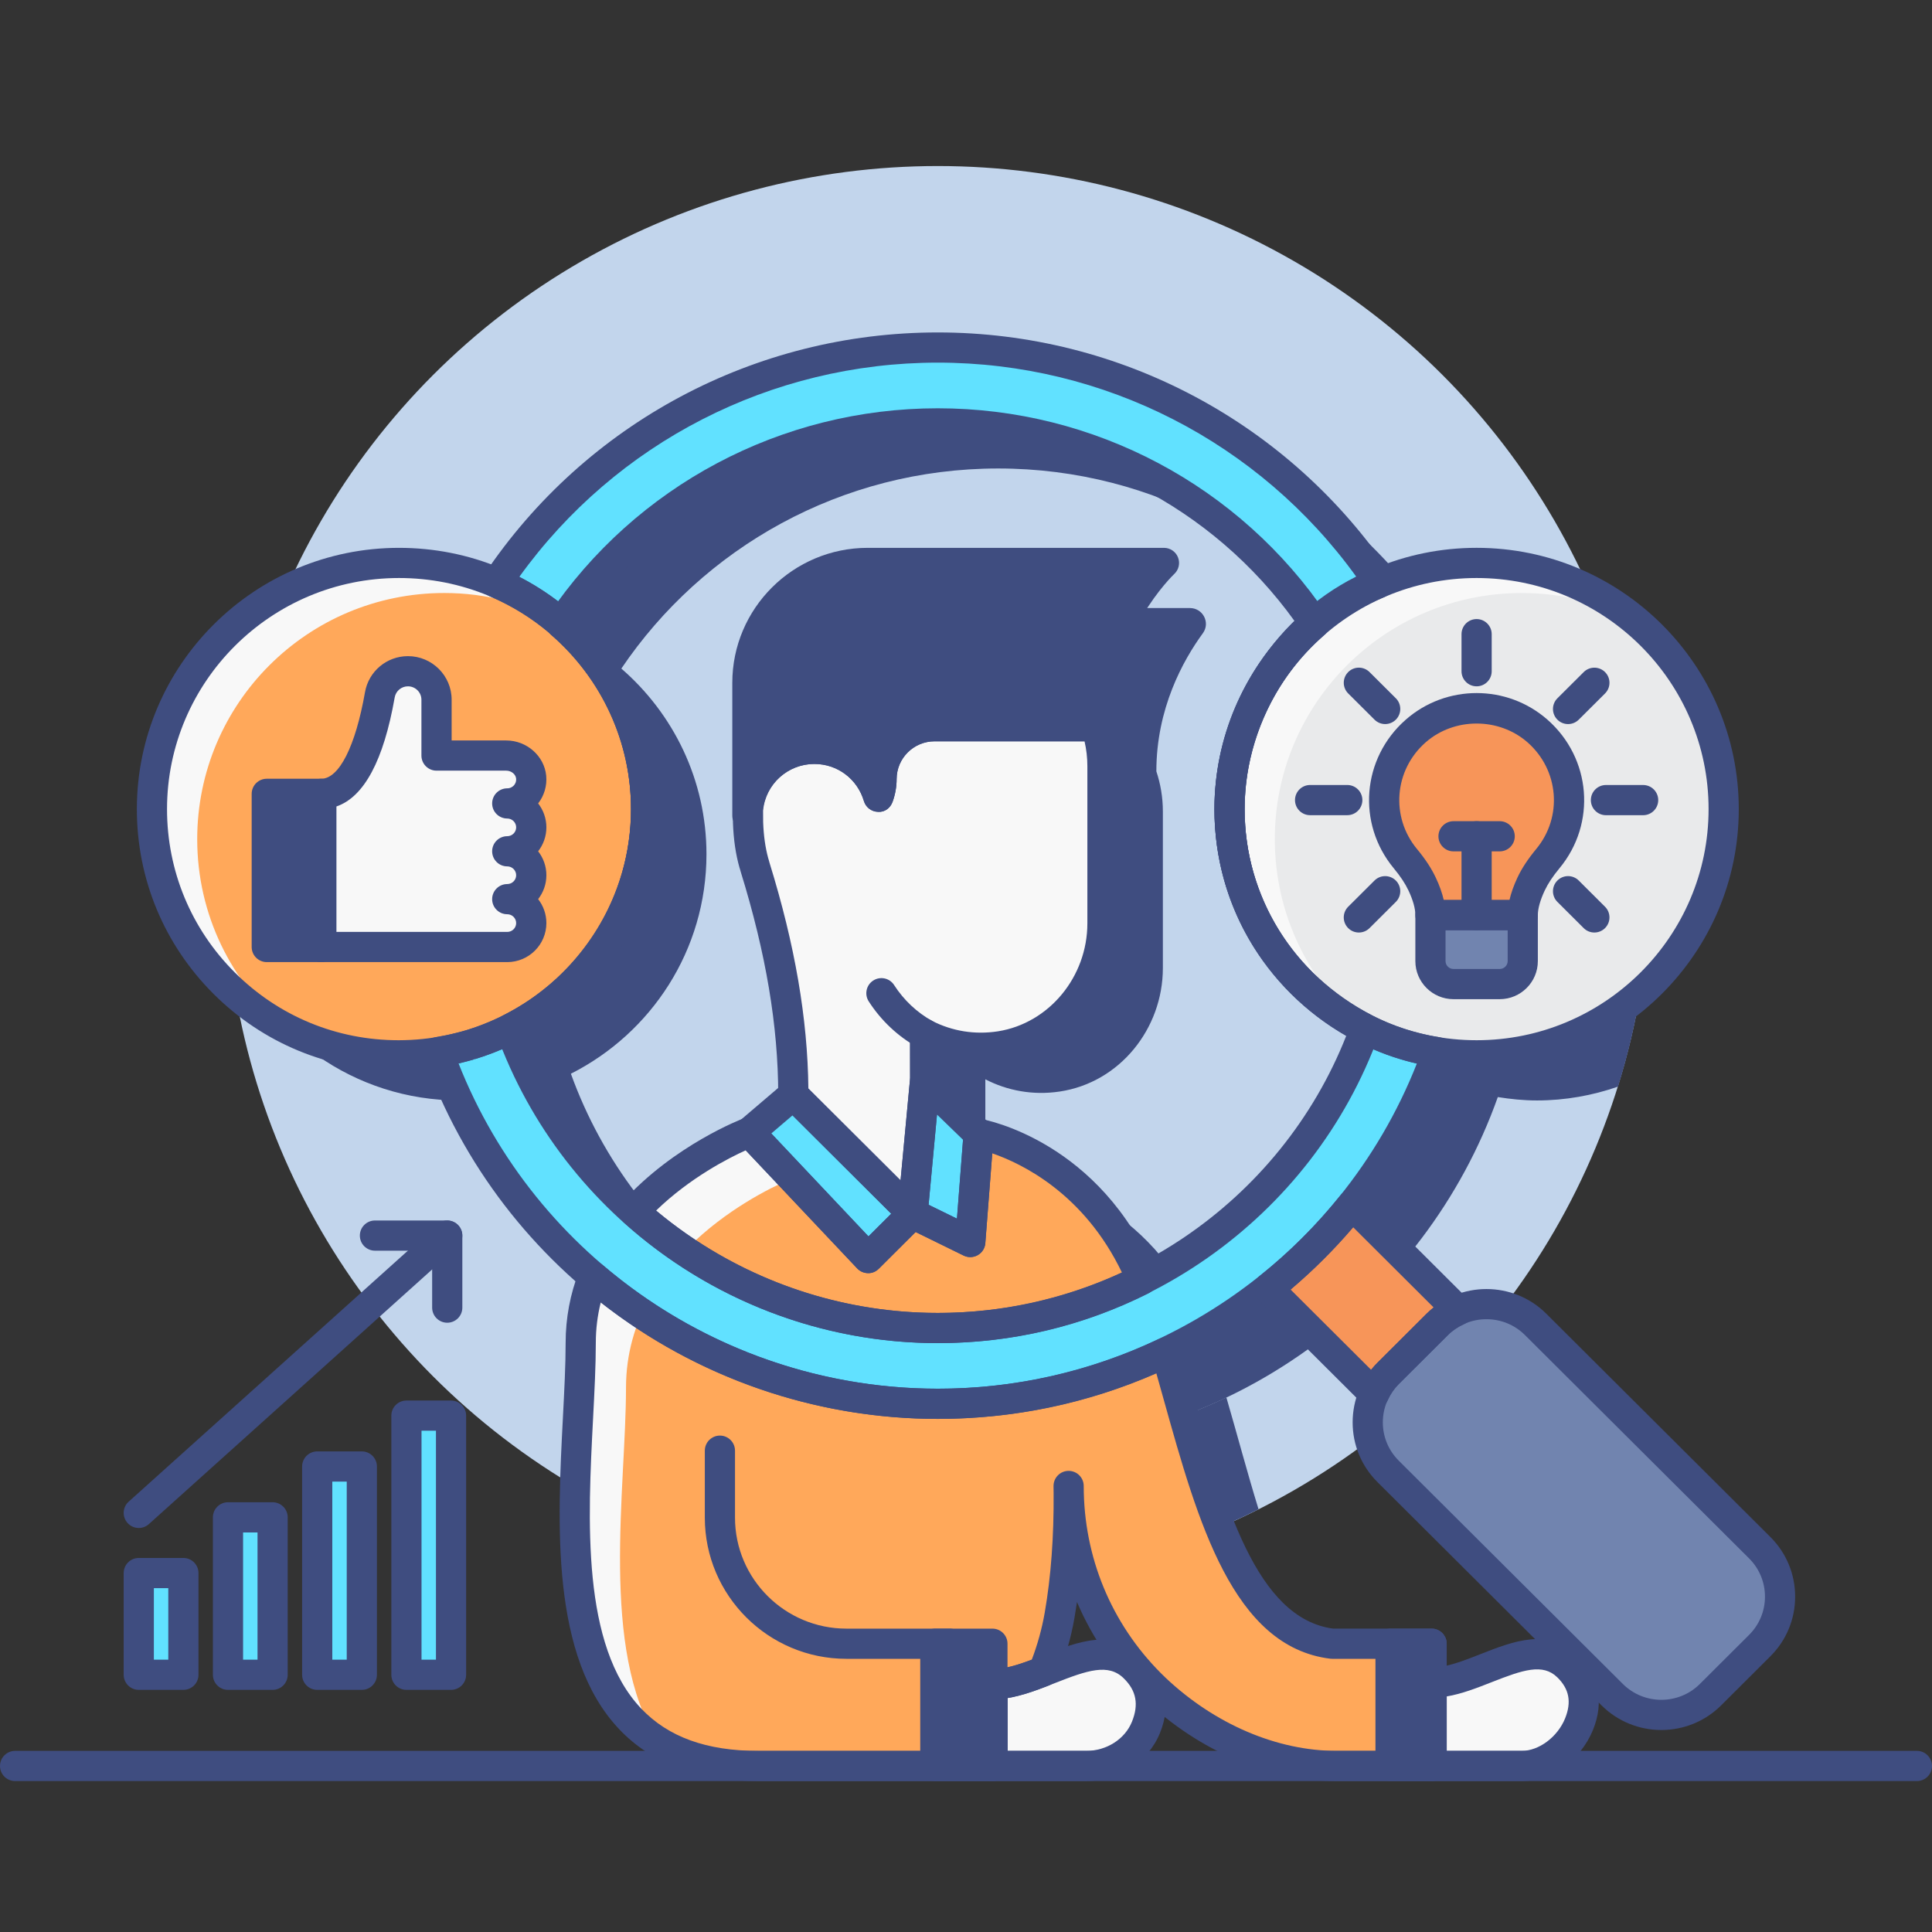<?xml version="1.0" encoding="utf-8"?>
<!-- Generator: Adobe Illustrator 22.0.0, SVG Export Plug-In . SVG Version: 6.00 Build 0)  -->
<svg version="1.1" id="MARKET_RESEARCH_ICON_SET" xmlns="http://www.w3.org/2000/svg" xmlns:xlink="http://www.w3.org/1999/xlink"
	 x="0px" y="0px" viewBox="0 0 128 128" style="enable-background:new 0 0 128 128;" xml:space="preserve">
<rect x="0" y="0" width="128" height="128" fill="#333333" stroke="none"/>
<style type="text/css">
	.st0{fill:#C2D5EC;}
	.st1{fill:#61E1FF;}
	.st2{fill:#7184AF;}
	.st3{fill:#F8F8F8;}
	.st4{fill:#3F4D81;}
	.st5{fill:#3F4D80;}
	.st6{fill:#E9EAEB;}
	.st7{fill:#F79559;}
	.st8{fill:#FFA85A;}
</style>
<g>
	<g>
		<g>
			<ellipse class="st0" cx="62.132" cy="58.017" rx="47.184" ry="47.017"/>
		</g>
		<g>
			<g>
				<path class="st5" d="M81.251,92.585c-4.579,2.182-9.704,3.409-15.119,3.409c-8.723,0-16.698-3.174-22.837-8.422
					c-0.511,1.314-0.821,2.771-0.821,4.381c0,2.475-0.242,5.505-0.348,8.647c6.075,2.839,12.852,4.433,20.006,4.433
					c4.388,0,8.632-0.61,12.663-1.727c0.099-0.028,0.04-0.634,0.099-0.028c2.958-0.826,5.796-1.931,8.488-3.287
					C82.635,97.569,81.962,95.021,81.251,92.585z"/>
			</g>
			<g>
				<path class="st5" d="M79.692,41.954c0.509-0.697,0.007-1.669-0.859-1.669H61.49c-4.403,0-7.973,3.557-7.973,7.945
					c0,0,0.099,7.807,0.044,8.365c0,0,0.149,2.736,0.397,3.61l0.004,0c0.024,0.085,0.046,0.172,0.072,0.256
					c1.516,4.899,2.526,9.94,2.526,15.067l0,0h0l-2.907,2.479l0,0c0,0-4.359,1.643-7.633,5.249c5.329,4.789,12.372,7.72,20.114,7.72
					c4.86,0,9.448-1.152,13.511-3.191c-3.489-8.376-10.806-9.671-10.806-9.671h0l-3.558-3.447l0,0v0v-3.16
					c1.441,0.744,3.132,1.077,4.921,0.811c3.985-0.592,6.841-4.169,6.841-8.183v-7.104v-3.28c0-0.925-0.155-1.813-0.431-2.646
					C76.61,46.95,78.372,43.761,79.692,41.954z"/>
			</g>
		</g>
		<g>
			<path class="st5" d="M95.207,41.686c0.051-0.023,0.099-0.05,0.15-0.072c-6.295-9.401-17.033-15.596-29.225-15.596
				c-12.193,0-22.93,6.195-29.225,15.596c0.051,0.022,0.099,0.05,0.15,0.072c-2.025-0.896-4.263-1.402-6.622-1.402
				c-6.457,0-12.025,3.735-14.689,9.147c-0.516,2.785-0.799,5.652-0.799,8.586c0,1.486,0.078,2.954,0.213,4.406
				c2.356,6.127,8.298,10.485,15.275,10.485c0.885,0,1.748-0.09,2.595-0.224c4.825,13.58,17.82,23.311,33.102,23.311
				c15.282,0,28.277-9.731,33.102-23.311c0.847,0.135,1.709,0.224,2.595,0.224c1.883,0,3.685-0.333,5.369-0.916
				c1.377-4.415,2.119-9.108,2.119-13.974c0-6.059-1.163-11.844-3.257-17.162c-1.352-0.36-2.765-0.57-4.231-0.57
				C99.47,40.284,97.232,40.79,95.207,41.686z M66.132,90.974c-13.041,0-24.139-8.272-28.309-19.837
				c5.325-2.692,8.982-8.185,8.982-14.542c0-4.927-2.202-9.333-5.667-12.324c0.009,0.008,0.019,0.015,0.028,0.023
				c5.401-7.995,14.567-13.256,24.966-13.256c10.4,0,19.565,5.26,24.966,13.256c0.009-0.008,0.019-0.015,0.028-0.023
				c-3.466,2.991-5.667,7.397-5.667,12.324c0,6.357,3.657,11.85,8.982,14.542C90.272,82.702,79.173,90.974,66.132,90.974z"/>
		</g>
		<g>
			<g>
				<g>
					<path class="st8" d="M62.132,87.985c4.86,0,9.448-1.152,13.511-3.191c-3.489-8.376-10.806-9.671-10.806-9.671l-0.553,7.164
						l-3.822-1.873l-2.946,2.935l-7.864-8.331c0,0-4.359,1.643-7.633,5.249C47.348,85.054,54.391,87.985,62.132,87.985z"/>
				</g>
				<g>
					<path class="st8" d="M77.251,89.596c-4.579,2.182-9.704,3.409-15.119,3.409c-8.723,0-16.698-3.174-22.837-8.422
						c-0.511,1.314-0.821,2.771-0.821,4.381c0,9.735-3.749,28.036,11.764,28.036c15.512,0,15.512,0,15.512,0v-5.413
						c1.089,0,2.237-0.407,3.375-0.851l0,0c0.492-1.199,0.855-2.449,1.077-3.729c0.518-2.979,0.636-6.015,0.596-8.557h0.001
						c0,5.29,2.201,10.052,5.734,13.431c3.142,2.968,7.419,5.119,12.025,5.119h6.29v-8.099h-6.592
						C81.723,108.098,79.732,98.099,77.251,89.596z"/>
				</g>
			</g>
			<g>
				<path class="st3" d="M41.474,91.954c0-9.118,9.805-13.391,11.047-13.896l-2.87-3.041c0,0-11.177,4.213-11.177,13.948
					c0,7.974-2.508,21.689,5.108,26.392C39.723,109.28,41.474,98.613,41.474,91.954z"/>
			</g>
			<g>
				<path class="st3" d="M61.92,48.113c-1.942,0-3.516,1.568-3.516,3.503c0,0.408-0.077,0.801-0.209,1.171
					c-0.545-1.829-2.225-3.172-4.238-3.172c-2.303,0-4.174,1.754-4.396,3.991v0.867c0.032,0.945,0.149,1.869,0.397,2.743l0.004,0
					c0.024,0.085,0.046,0.172,0.072,0.256c1.516,4.899,2.526,9.94,2.526,15.067l7.903,7.875l0.817-8.737v-3.16
					c1.46,0.754,3.176,1.085,4.991,0.8c3.947-0.62,6.772-4.158,6.772-8.14v-7.137v-3.28c0-0.925-0.155-1.813-0.431-2.646H61.92z"/>
			</g>
			<g>
				<polygon class="st1" points="57.516,83.348 49.652,75.017 52.559,72.538 60.462,80.412 				"/>
			</g>
			<g>
				<polygon class="st1" points="64.284,82.286 64.837,75.122 61.279,71.676 60.462,80.412 				"/>
			</g>
			<g>
				<rect x="61.968" y="108.901" class="st5" width="3.782" height="8.099"/>
			</g>
			<g>
				<path class="st3" d="M65.751,111.588c3.207,0,6.923-3.534,9.4-1.111c1.336,1.307,1.26,2.762,0.773,3.966
					c-0.639,1.58-2.246,2.557-3.956,2.557h-6.217L65.751,111.588z"/>
			</g>
			<g>
				<path class="st3" d="M94.848,111.481c3.08,0,6.649-3.394,9.028-1.067c1.283,1.255,1.21,2.653,0.742,3.809
					c-0.614,1.517-2.157,2.777-3.799,2.777h-5.971V111.481z"/>
			</g>
			<g>
				<rect x="92.127" y="108.901" class="st5" width="2.721" height="8.099"/>
			</g>
			<g>
				<path class="st5" d="M77.116,37.295H57.49c-4.403,0-7.973,3.557-7.973,7.945v8.799c0-2.444,1.988-4.424,4.44-4.424
					c2.013,0,3.693,1.343,4.238,3.172c0.132-0.37,0.209-0.763,0.209-1.171c0-1.935,1.574-3.503,3.516-3.503H72.61
					C72.61,41.472,77.116,37.295,77.116,37.295z"/>
			</g>
		</g>
		<g>
			<g>
				<g>
					<path class="st1" d="M62.132,28.049c10.4,0,19.565,5.26,24.966,13.256c1.266-1.097,2.697-2.009,4.259-2.68
						c-6.295-9.401-17.033-15.596-29.225-15.596c-12.193,0-22.93,6.195-29.225,15.596c1.562,0.671,2.993,1.583,4.259,2.68
						C42.567,33.309,51.733,28.049,62.132,28.049z"/>
				</g>
				<g>
					<path class="st1" d="M95.22,69.71C90.4,83.281,77.4,93.007,62.13,93.007c-15.28,0-28.27-9.725-33.1-23.307
						c0.49-0.08,0.97-0.179,1.44-0.299c0.21-0.05,0.42-0.1,0.61-0.159c0.03-0.01,0.06-0.02,0.1-0.03
						c1.13-0.329,1.92-0.688,2.32-0.897c0.08-0.04,0.16-0.08,0.24-0.12c0.05-0.03,0.08-0.05,0.08-0.05v0.01
						C38,79.714,49.09,87.984,62.13,87.984s24.13-8.271,28.31-19.829C91.92,68.912,93.52,69.441,95.22,69.71z"/>
				</g>
			</g>
			<g>
				<path class="st7" d="M95.224,87.744c0.407-0.405,0.876-0.706,1.371-0.928l-7.015-6.99c-1.64,2.047-3.505,3.906-5.56,5.54
					l7.015,6.99c0.223-0.493,0.525-0.961,0.931-1.366L95.224,87.744z"/>
			</g>
			<g>
				<path class="st2" d="M91.966,97.483l14.845,14.792c1.799,1.793,4.716,1.793,6.516,0l3.258-3.246c1.799-1.793,1.799-4.7,0-6.492
					l-14.845-14.792c-1.799-1.793-4.716-1.793-6.516,0l-3.258,3.246C90.167,92.783,90.167,95.69,91.966,97.483z"/>
			</g>
		</g>
		<g>
			<ellipse class="st6" cx="97.829" cy="53.607" rx="16.369" ry="16.311"/>
		</g>
		<g>
			<path class="st6" d="M86.39,65.256c0.275,0.27,0.562,0.527,0.855,0.777C86.951,65.784,86.666,65.525,86.39,65.256z"/>
		</g>
		<g>
			<path class="st3" d="M84.459,55.599c0-9.008,7.329-16.311,16.37-16.311c2.717,0,5.274,0.67,7.529,1.837
				c-2.847-2.387-6.517-3.83-10.529-3.83c-9.041,0-16.37,7.303-16.37,16.311c0,6.301,3.592,11.757,8.84,14.474
				C86.731,65.088,84.459,60.61,84.459,55.599z"/>
		</g>
		<g>
			<g>
				<path class="st2" d="M94.772,60.628v3.047c0,0.841,0.684,1.523,1.529,1.523h3.058c0.844,0,1.529-0.682,1.529-1.523v-3.047
					H94.772z"/>
			</g>
			<g>
				<path class="st7" d="M101.869,48.436c-2.287-2.013-5.792-2.013-8.079,0c-2.517,2.215-2.745,5.954-0.684,8.445
					c0.435,0.526,0.83,1.084,1.12,1.7c0.285,0.608,0.547,1.354,0.547,2.046h3.058h3.058c0-0.692,0.261-1.438,0.547-2.046
					c0.289-0.617,0.685-1.175,1.12-1.7C104.614,54.39,104.385,50.65,101.869,48.436z"/>
			</g>
		</g>
		<g>
			<ellipse class="st8" cx="26.385" cy="53.607" rx="16.369" ry="16.311"/>
		</g>
		<g>
			<path class="st3" d="M13.066,55.599c0-9.008,7.329-16.311,16.37-16.311c2.717,0,5.274,0.67,7.529,1.837
				c-2.847-2.387-6.517-3.83-10.529-3.83c-9.041,0-16.37,7.303-16.37,16.311c0,6.301,3.592,11.757,8.84,14.474
				C15.338,65.088,13.066,60.61,13.066,55.599z"/>
		</g>
		<g>
			<g>
				<rect x="17.674" y="52.594" class="st5" width="3.609" height="10.148"/>
			</g>
			<g>
				<path class="st3" d="M35.198,54.814c0-0.876-0.712-1.586-1.591-1.586c0.93,0,1.674-0.796,1.584-1.741
					c-0.079-0.824-0.821-1.43-1.652-1.43h-4.617v-3.702c0-1.041-0.847-1.885-1.891-1.885c-0.92,0-1.704,0.659-1.863,1.562
					c-0.37,2.107-1.364,6.561-3.884,6.561v10.148h12.323c0.879,0,1.591-0.71,1.591-1.586c0-0.876-0.712-1.586-1.591-1.586
					c0.879,0,1.591-0.71,1.591-1.586c0-0.876-0.712-1.586-1.591-1.586C34.485,56.4,35.198,55.69,35.198,54.814z"/>
			</g>
		</g>
		<g>
			<g>
				<g>
					<rect x="9.194" y="104.219" class="st1" width="2.956" height="6.739"/>
				</g>
				<g>
					<rect x="15.105" y="100.528" class="st1" width="2.956" height="10.429"/>
				</g>
				<g>
					<rect x="21.016" y="97.159" class="st1" width="2.956" height="13.799"/>
				</g>
				<g>
					<rect x="26.927" y="93.789" class="st1" width="2.956" height="17.168"/>
				</g>
			</g>
		</g>
	</g>
	<g>
		<g>
			<g>
				<path class="st5" d="M127,118H1c-0.552,0-1-0.448-1-1s0.448-1,1-1h126c0.552,0,1,0.448,1,1S127.552,118,127,118z"/>
			</g>
		</g>
		<g>
			<g>
				<g>
					<path class="st5" d="M60.462,81.413c-0.26,0-0.515-0.102-0.706-0.292l-7.903-7.875c-0.188-0.188-0.294-0.443-0.294-0.708
						c0-4.544-0.812-9.376-2.481-14.771l-0.053-0.185l0.001,0c-0.012-0.03-0.022-0.061-0.031-0.093
						c-0.254-0.894-0.396-1.87-0.435-2.982l0-0.901c0.281-2.888,2.599-4.991,5.396-4.991c1.426,0,2.739,0.544,3.717,1.469
						c0.63-1.73,2.296-2.97,4.247-2.97h10.69c0.431,0,0.813,0.276,0.949,0.686c0.319,0.964,0.481,1.96,0.481,2.96v10.416
						c0,4.521-3.274,8.446-7.616,9.128c-1.407,0.221-2.816,0.118-4.146-0.299v1.671l-0.821,8.83
						c-0.036,0.385-0.292,0.715-0.656,0.847C60.691,81.393,60.576,81.413,60.462,81.413z M53.557,72.12l6.107,6.085l0.619-6.623
						l-0.004-3.067c0-0.349,0.182-0.673,0.48-0.854c0.297-0.182,0.669-0.195,0.979-0.034c1.348,0.696,2.86,0.936,4.376,0.701
						c3.379-0.531,5.927-3.605,5.927-7.152V50.759c0-0.552-0.063-1.104-0.188-1.646H61.92c-1.387,0-2.516,1.123-2.516,2.503
						c0,0.503-0.09,1.011-0.268,1.507c-0.146,0.407-0.519,0.7-0.969,0.663c-0.432-0.012-0.808-0.3-0.931-0.714
						c-0.438-1.47-1.755-2.458-3.279-2.458c-1.764,0-3.227,1.328-3.401,3.089l0.005,0.769c0.031,0.882,0.141,1.675,0.337,2.392
						c0.009,0.024,0.017,0.049,0.024,0.075l0.067,0.241C52.667,62.602,53.509,67.495,53.557,72.12z"/>
				</g>
			</g>
			<g>
				<g>
					<path class="st5" d="M61.278,69.515c-0.164,0-0.33-0.04-0.483-0.125c-1.3-0.719-2.42-1.772-3.24-3.046
						c-0.299-0.464-0.165-1.083,0.3-1.382c0.465-0.299,1.084-0.165,1.382,0.3c0.642,0.997,1.515,1.819,2.526,2.378
						c0.483,0.267,0.659,0.875,0.391,1.359C61.972,69.329,61.63,69.515,61.278,69.515z"/>
				</g>
			</g>
			<g>
				<g>
					<path class="st5" d="M57.516,84.348c-0.005,0-0.01,0-0.015,0c-0.27-0.004-0.527-0.117-0.712-0.313l-7.864-8.332
						c-0.188-0.199-0.286-0.467-0.271-0.741c0.015-0.273,0.141-0.529,0.35-0.707l2.907-2.479c0.396-0.337,0.986-0.315,1.355,0.052
						l7.903,7.875c0.188,0.188,0.294,0.443,0.294,0.708s-0.106,0.521-0.294,0.708l-2.946,2.936
						C58.034,84.243,57.78,84.348,57.516,84.348z M51.101,75.095l6.437,6.819l1.507-1.502l-6.539-6.516L51.101,75.095z"/>
				</g>
			</g>
			<g>
				<g>
					<path class="st5" d="M64.284,83.286c-0.15,0-0.301-0.034-0.44-0.102l-3.822-1.873c-0.373-0.183-0.594-0.577-0.556-0.991
						l0.817-8.737c0.036-0.383,0.288-0.711,0.649-0.845c0.36-0.132,0.766-0.049,1.042,0.22l3.558,3.446
						c0.214,0.207,0.324,0.499,0.301,0.795l-0.553,7.164c-0.025,0.331-0.213,0.627-0.501,0.791
						C64.626,83.242,64.455,83.286,64.284,83.286z M61.522,79.818l1.878,0.92l0.403-5.225l-1.723-1.669L61.522,79.818z"/>
				</g>
			</g>
			<g>
				<g>
					<path class="st5" d="M62.917,109.901h-6.839c-5.173,0-9.382-4.195-9.382-9.352v-4.438c0-0.552,0.448-1,1-1s1,0.448,1,1v4.438
						c0,4.054,3.312,7.352,7.382,7.352h6.839c0.552,0,1,0.448,1,1S63.47,109.901,62.917,109.901z"/>
				</g>
			</g>
			<g>
				<g>
					<path class="st5" d="M65.75,118h-3.782c-0.552,0-1-0.448-1-1v-8.099c0-0.552,0.448-1,1-1h3.782c0.552,0,1,0.448,1,1V117
						C66.75,117.552,66.303,118,65.75,118z M62.968,116h1.782v-6.099h-1.782V116z"/>
				</g>
			</g>
			<g>
				<g>
					<path class="st5" d="M71.968,118H65.75c-0.552,0-1-0.448-1-1v-5.413c0-0.552,0.448-1,1-1c1.025,0,2.233-0.476,3.401-0.936
						c2.202-0.867,4.697-1.847,6.698,0.11c1.407,1.376,1.763,3.172,1.001,5.056C76.081,116.721,74.119,118,71.968,118z M66.75,116
						h5.217c1.344,0,2.562-0.776,3.028-1.932c0.463-1.146,0.29-2.06-0.545-2.877c-1.024-1.003-2.403-0.53-4.566,0.321
						c-1.022,0.403-2.072,0.815-3.134,0.989V116z"/>
				</g>
			</g>
			<g>
				<g>
					<g>
						<path class="st5" d="M62.132,88.985c-7.678,0-15.059-2.833-20.782-7.976c-0.198-0.178-0.317-0.427-0.33-0.693
							c-0.014-0.266,0.079-0.526,0.258-0.723c3.397-3.74,7.833-5.441,8.021-5.512c0.376-0.143,0.803-0.045,1.08,0.249l7.159,7.584
							l2.218-2.21c0.301-0.3,0.761-0.378,1.146-0.189l2.499,1.224l0.439-5.694c0.022-0.281,0.162-0.541,0.384-0.713
							c0.224-0.173,0.51-0.243,0.787-0.194c0.321,0.057,7.898,1.491,11.555,10.272c0.202,0.484-0.005,1.042-0.475,1.278
							C71.734,87.875,67.038,88.985,62.132,88.985z M43.471,80.202c5.237,4.382,11.823,6.783,18.661,6.783
							c4.27,0,8.369-0.897,12.202-2.67c-2.516-5.25-6.647-7.233-8.594-7.903l-0.459,5.951c-0.025,0.331-0.213,0.627-0.501,0.791
							c-0.288,0.165-0.638,0.176-0.936,0.03l-3.181-1.559l-2.44,2.432c-0.191,0.19-0.448,0.312-0.721,0.292
							c-0.27-0.004-0.527-0.117-0.712-0.313l-7.386-7.824C48.262,76.729,45.7,78.037,43.471,80.202z"/>
					</g>
				</g>
				<g>
					<g>
						<path class="st5" d="M94.848,118h-6.29c-4.451,0-9.084-1.966-12.712-5.393c-1.955-1.87-3.469-4.065-4.493-6.47
							c-0.051,0.353-0.106,0.699-0.165,1.041c-0.234,1.344-0.616,2.668-1.137,3.938c-0.104,0.253-0.307,0.453-0.562,0.552
							c-0.88,0.343-1.804,0.68-2.738,0.833V117c0,0.552-0.448,1-1,1H50.238c-3.951,0-7.049-1.153-9.208-3.428
							c-4.559-4.802-4.102-13.612-3.734-20.691c0.092-1.777,0.179-3.455,0.179-4.917c0-1.63,0.299-3.226,0.889-4.744
							c0.118-0.302,0.374-0.528,0.688-0.607c0.316-0.08,0.648-0.001,0.894,0.209c6.172,5.276,14.051,8.182,22.187,8.182
							c5.135,0,10.077-1.114,14.689-3.312c0.264-0.127,0.571-0.13,0.839-0.01c0.268,0.12,0.469,0.351,0.551,0.632
							c0.282,0.967,0.558,1.953,0.834,2.942c2.057,7.356,4.184,14.962,9.274,15.643h6.528c0.552,0,1,0.448,1,1V117
							C95.848,117.552,95.4,118,94.848,118z M71.805,98.907c0.118,4.675,2.032,9.011,5.42,12.251
							C80.48,114.233,84.612,116,88.558,116h5.29v-6.099h-5.592c-0.041,0-0.082-0.002-0.122-0.007
							c-6.455-0.793-8.773-9.082-11.015-17.097c-0.169-0.605-0.338-1.209-0.508-1.809c-4.574,2.002-9.439,3.017-14.479,3.017
							c-8.112,0-15.983-2.729-22.331-7.715c-0.217,0.872-0.327,1.767-0.327,2.675c0,1.514-0.088,3.217-0.182,5.021
							c-0.347,6.697-0.78,15.032,3.188,19.21c1.792,1.887,4.33,2.805,7.758,2.805H64.75v-4.413c0-0.552,0.448-1,1-1
							c0.803,0,1.715-0.292,2.607-0.627c0.386-1.013,0.675-2.062,0.86-3.125c0.414-2.381,0.611-5.054,0.587-7.952
							c-0.003-0.13-0.004-0.261-0.005-0.392c0-0.009,0-0.018,0-0.027h0c0-0.005,0-0.01,0-0.016c0-0.549,0.443-0.996,0.992-1
							c0.003,0,0.005,0,0.008,0c0.546,0,0.992,0.438,1,0.985C71.802,98.592,71.803,98.75,71.805,98.907z"/>
					</g>
				</g>
			</g>
			<g>
				<g>
					<path class="st5" d="M100.819,118h-5.971c-0.552,0-1-0.448-1-1v-5.519c0-0.552,0.448-1,1-1c0.977,0,2.133-0.456,3.252-0.896
						c2.125-0.837,4.534-1.786,6.475,0.114c1.364,1.334,1.708,3.074,0.97,4.899C104.736,116.601,102.792,118,100.819,118z
						 M95.848,116h4.971c1.142,0,2.376-0.925,2.872-2.151c0.438-1.083,0.275-1.948-0.514-2.72c-0.966-0.943-2.279-0.495-4.344,0.317
						c-0.973,0.383-1.971,0.776-2.984,0.947V116z"/>
				</g>
			</g>
			<g>
				<g>
					<path class="st5" d="M94.848,118h-2.721c-0.552,0-1-0.448-1-1v-8.099c0-0.552,0.448-1,1-1h2.721c0.552,0,1,0.448,1,1V117
						C95.848,117.552,95.4,118,94.848,118z M93.127,116h0.721v-6.099h-0.721V116z"/>
				</g>
			</g>
			<g>
				<g>
					<path class="st5" d="M49.517,55.039c-0.552,0-1-0.448-1-1V45.24c0-4.932,4.025-8.944,8.973-8.944h19.626
						c0.411,0,0.781,0.252,0.931,0.635c0.15,0.382,0.051,0.818-0.25,1.097c-0.058,0.055-4.187,3.998-4.187,10.086
						c0,0.552-0.448,1-1,1H61.92c-1.387,0-2.516,1.123-2.516,2.503c0,0.503-0.09,1.011-0.268,1.507
						c-0.146,0.407-0.519,0.7-0.969,0.663c-0.432-0.012-0.808-0.3-0.931-0.714c-0.438-1.47-1.755-2.458-3.279-2.458
						c-1.897,0-3.44,1.536-3.44,3.424C50.517,54.591,50.069,55.039,49.517,55.039z M53.957,48.614c1.426,0,2.739,0.544,3.717,1.469
						c0.63-1.73,2.296-2.97,4.247-2.97h9.722c0.254-4,1.984-7.049,3.295-8.818H57.49c-3.845,0-6.973,3.115-6.973,6.944v4.6
						C51.455,49.074,52.653,48.614,53.957,48.614z"/>
				</g>
			</g>
		</g>
		<g>
			<g>
				<g>
					<path class="st5" d="M62.13,94.006c-15.263,0-28.943-9.633-34.042-23.972c-0.099-0.279-0.069-0.588,0.082-0.844
						s0.408-0.431,0.7-0.478c0.46-0.075,0.912-0.168,1.354-0.281c0.207-0.049,0.388-0.094,0.57-0.148
						c0.032-0.011,0.083-0.027,0.15-0.043c0.661-0.199,1.394-0.483,2.13-0.83l0.22-0.11c0.014-0.007,0.028-0.014,0.042-0.02
						c0.012-0.006,0.023-0.012,0.035-0.019c5.206-2.618,8.439-7.85,8.439-13.655c0-6.119-3.648-11.641-9.295-14.067
						c-0.273-0.118-0.479-0.35-0.564-0.635s-0.038-0.593,0.128-0.84c6.723-10.043,17.957-16.039,30.051-16.039
						c12.09,0,23.328,5.996,30.061,16.038c0.168,0.25,0.214,0.564,0.125,0.853c-0.089,0.288-0.304,0.521-0.584,0.633
						c-5.458,2.178-9.271,7.959-9.271,14.058c0,5.802,3.156,10.909,8.442,13.662c1.365,0.71,2.871,1.199,4.474,1.453
						c0.294,0.046,0.551,0.221,0.703,0.477c0.152,0.255,0.183,0.565,0.083,0.845C91.072,84.376,77.396,94.006,62.13,94.006z
						 M30.38,70.452c5.106,12.94,17.72,21.554,31.75,21.554c14.03,0,26.639-8.608,31.739-21.541
						c-1.375-0.316-2.679-0.793-3.891-1.423c-5.96-3.104-9.518-8.874-9.518-15.436c0-6.466,3.806-12.623,9.391-15.405
						c-6.421-8.898-16.696-14.176-27.721-14.176c-11.036,0-21.314,5.284-27.725,14.194c5.751,2.959,9.405,8.874,9.405,15.387
						c0,6.565-3.656,12.482-9.541,15.442v0c-0.026,0.014-0.054,0.027-0.082,0.041l0,0l-0.245,0.122
						c-0.842,0.397-1.67,0.717-2.476,0.958l-0.387-0.928l0.287,0.958c-0.219,0.065-0.437,0.12-0.667,0.175
						C30.595,70.401,30.488,70.427,30.38,70.452z"/>
				</g>
			</g>
			<g>
				<g>
					<path class="st5" d="M62.132,88.985c-13.075,0-24.829-8.237-29.25-20.497c-0.171-0.476,0.039-1.004,0.49-1.232
						c5.202-2.629,8.433-7.86,8.433-13.649c0-4.419-1.93-8.627-5.295-11.544c-0.382-0.332-0.457-0.896-0.174-1.315
						c5.792-8.578,15.436-13.698,25.796-13.698s20.003,5.121,25.796,13.698c0.283,0.419,0.208,0.984-0.174,1.315
						c-3.365,2.917-5.295,7.125-5.295,11.544c0,5.801,3.229,11.037,8.428,13.664c0.451,0.228,0.661,0.756,0.49,1.232
						C86.96,80.753,75.208,88.985,62.132,88.985z M35.068,68.614c4.351,11.024,15.118,18.371,27.064,18.371
						s22.711-7.341,27.059-18.356c-5.409-3.087-8.732-8.764-8.732-15.022c0-4.7,1.928-9.187,5.319-12.447
						c-5.465-7.6-14.24-12.111-23.646-12.111s-18.182,4.511-23.646,12.11c3.391,3.26,5.319,7.747,5.319,12.447
						C43.805,59.855,40.48,65.526,35.068,68.614z"/>
				</g>
			</g>
			<g>
				<g>
					<path class="st5" d="M91.034,93.356c-0.262,0-0.517-0.103-0.706-0.292l-7.015-6.99c-0.202-0.202-0.308-0.479-0.292-0.764
						c0.016-0.285,0.153-0.549,0.376-0.727c1.993-1.585,3.811-3.396,5.402-5.383c0.178-0.222,0.441-0.357,0.725-0.373
						c0.276-0.015,0.561,0.09,0.762,0.29l7.015,6.991c0.233,0.232,0.337,0.565,0.277,0.889c-0.059,0.324-0.274,0.598-0.575,0.732
						c-0.418,0.188-0.78,0.431-1.073,0.724l-0.706-0.708l0.706,0.708l-3.258,3.246c-0.293,0.292-0.538,0.652-0.727,1.07
						c-0.135,0.299-0.408,0.512-0.731,0.571C91.154,93.351,91.094,93.356,91.034,93.356z M85.507,85.438l5.334,5.315
						c0.13-0.166,0.27-0.323,0.418-0.471l3.258-3.247c0.146-0.146,0.302-0.283,0.466-0.412l-5.333-5.315
						C88.384,82.792,86.996,84.176,85.507,85.438z"/>
				</g>
			</g>
			<g>
				<g>
					<path class="st5" d="M110.068,114.617c-1.435,0-2.871-0.544-3.963-1.633L91.26,98.191c-1.06-1.057-1.644-2.461-1.644-3.955
						s0.584-2.898,1.644-3.954l3.257-3.247c2.186-2.177,5.742-2.177,7.927,0l14.845,14.792c1.06,1.057,1.644,2.461,1.644,3.955
						s-0.584,2.898-1.644,3.954l-3.257,3.247C112.939,114.073,111.504,114.617,110.068,114.617z M92.672,96.774l14.845,14.792
						c1.406,1.402,3.696,1.402,5.104,0l3.257-3.247c0.681-0.678,1.056-1.579,1.056-2.537s-0.375-1.86-1.056-2.538l-14.845-14.792
						c-1.406-1.402-3.696-1.402-5.104,0l-3.257,3.247c-0.681,0.678-1.056,1.579-1.056,2.537S91.991,96.096,92.672,96.774
						L92.672,96.774z"/>
				</g>
			</g>
		</g>
		<g>
			<g>
				<path class="st5" d="M97.829,70.918c-9.578,0-17.37-7.766-17.37-17.312s7.792-17.311,17.37-17.311
					c9.577,0,17.369,7.766,17.369,17.311S107.406,70.918,97.829,70.918z M97.829,38.295c-8.475,0-15.37,6.869-15.37,15.311
					c0,8.443,6.895,15.312,15.37,15.312s15.369-6.869,15.369-15.312C113.198,45.164,106.304,38.295,97.829,38.295z"/>
			</g>
		</g>
		<g>
			<g>
				<g>
					<path class="st5" d="M97.829,45.471c-0.552,0-1-0.448-1-1v-2.456c0-0.552,0.448-1,1-1s1,0.448,1,1v2.456
						C98.829,45.023,98.381,45.471,97.829,45.471z"/>
				</g>
			</g>
			<g>
				<g>
					<path class="st5" d="M103.888,47.972c-0.256,0-0.513-0.098-0.708-0.294c-0.39-0.392-0.389-1.024,0.002-1.415l1.743-1.736
						c0.392-0.39,1.025-0.388,1.415,0.002c0.39,0.392,0.389,1.024-0.002,1.415l-1.743,1.736
						C104.398,47.875,104.143,47.972,103.888,47.972z"/>
				</g>
			</g>
			<g>
				<g>
					<path class="st5" d="M90.027,61.782c-0.256,0-0.513-0.098-0.708-0.294c-0.39-0.392-0.389-1.024,0.002-1.415l1.743-1.736
						c0.391-0.39,1.024-0.388,1.415,0.002c0.39,0.392,0.389,1.024-0.002,1.415l-1.743,1.736
						C90.538,61.685,90.283,61.782,90.027,61.782z"/>
				</g>
			</g>
			<g>
				<g>
					<path class="st5" d="M108.862,54.009h-2.464c-0.552,0-1-0.448-1-1s0.448-1,1-1h2.464c0.552,0,1,0.448,1,1
						S109.414,54.009,108.862,54.009z"/>
				</g>
			</g>
			<g>
				<g>
					<path class="st5" d="M89.261,54.008h-2.464c-0.552,0-1-0.448-1-1s0.448-1,1-1h2.464c0.552,0,1,0.448,1,1
						S89.813,54.008,89.261,54.008z"/>
				</g>
			</g>
			<g>
				<g>
					<path class="st5" d="M105.63,61.782c-0.255,0-0.511-0.097-0.706-0.292l-1.742-1.736c-0.391-0.39-0.392-1.023-0.002-1.415
						c0.39-0.391,1.022-0.393,1.415-0.002l1.742,1.736c0.391,0.39,0.392,1.023,0.002,1.415
						C106.143,61.684,105.886,61.782,105.63,61.782z"/>
				</g>
			</g>
			<g>
				<g>
					<path class="st5" d="M91.771,47.971c-0.255,0-0.511-0.097-0.706-0.292l-1.743-1.736c-0.391-0.39-0.392-1.023-0.002-1.415
						c0.389-0.391,1.022-0.393,1.415-0.002l1.743,1.736c0.391,0.39,0.392,1.023,0.002,1.415
						C92.284,47.873,92.027,47.971,91.771,47.971z"/>
				</g>
			</g>
			<g>
				<g>
					<path class="st5" d="M99.358,66.198H96.3c-1.395,0-2.529-1.132-2.529-2.523v-3.047c0-0.552,0.448-1,1-1h6.115
						c0.552,0,1,0.448,1,1v3.047C101.887,65.066,100.752,66.198,99.358,66.198z M95.771,61.628v2.047
						c0,0.289,0.237,0.523,0.529,0.523h3.058c0.292,0,0.529-0.235,0.529-0.523v-2.047H95.771z"/>
				</g>
			</g>
			<g>
				<g>
					<path class="st5" d="M100.887,61.628h-6.115c-0.552,0-1-0.448-1-1c0-0.43-0.156-0.991-0.452-1.622
						c-0.22-0.468-0.533-0.941-0.985-1.487c-2.452-2.964-2.104-7.284,0.794-9.833c2.68-2.359,6.721-2.358,9.4,0l0,0
						c2.897,2.55,3.247,6.869,0.794,9.833c-0.452,0.546-0.765,1.02-0.985,1.488c-0.296,0.631-0.452,1.192-0.452,1.622
						C101.887,61.18,101.439,61.628,100.887,61.628z M95.652,59.628h4.355c0.105-0.462,0.279-0.954,0.521-1.471
						c0.293-0.626,0.692-1.233,1.254-1.913c1.759-2.126,1.506-5.227-0.575-7.058c-1.895-1.667-4.863-1.667-6.758,0
						c-2.081,1.831-2.333,4.931-0.574,7.058c0.562,0.68,0.961,1.287,1.254,1.913C95.373,58.673,95.547,59.165,95.652,59.628z"/>
				</g>
			</g>
			<g>
				<g>
					<path class="st5" d="M99.358,56.406H96.3c-0.552,0-1-0.448-1-1s0.448-1,1-1h3.058c0.552,0,1,0.448,1,1
						S99.91,56.406,99.358,56.406z"/>
				</g>
			</g>
			<g>
				<g>
					<path class="st5" d="M97.829,61.628c-0.552,0-1-0.448-1-1v-5.222c0-0.552,0.448-1,1-1s1,0.448,1,1v5.222
						C98.829,61.18,98.381,61.628,97.829,61.628z"/>
				</g>
			</g>
		</g>
		<g>
			<g>
				<path class="st5" d="M26.402,70.918c-4.627,0-8.977-1.799-12.252-5.067c-3.278-3.271-5.083-7.62-5.083-12.244
					c0-9.545,7.792-17.311,17.37-17.311c4.659,0,9.034,1.812,12.32,5.104c3.263,3.268,5.056,7.604,5.049,12.209
					C43.792,63.133,36,70.899,26.438,70.918C26.426,70.918,26.414,70.918,26.402,70.918z M26.436,38.295
					c-8.475,0-15.37,6.869-15.37,15.311c0,4.089,1.597,7.935,4.496,10.829c2.897,2.892,6.746,4.483,10.84,4.483
					c0.011,0,0.021,0,0.032,0c8.463-0.017,15.359-6.886,15.371-15.313c0.006-4.071-1.579-7.903-4.464-10.793
					C34.433,39.899,30.56,38.295,26.436,38.295z"/>
			</g>
		</g>
		<g>
			<g>
				<g>
					<path class="st5" d="M21.283,63.742h-3.609c-0.552,0-1-0.448-1-1V52.594c0-0.552,0.448-1,1-1h3.609c0.552,0,1,0.448,1,1v10.148
						C22.283,63.294,21.835,63.742,21.283,63.742z M18.674,61.742h1.609v-8.148h-1.609V61.742z"/>
				</g>
			</g>
			<g>
				<g>
					<path class="st5" d="M33.606,63.742H21.283c-0.552,0-1-0.448-1-1V52.594c0-0.552,0.448-1,1-1c1.185,0,2.268-2.144,2.899-5.734
						c0.243-1.384,1.441-2.389,2.848-2.389c1.594,0,2.892,1.294,2.892,2.885v2.702h3.617c1.359,0,2.522,1.025,2.648,2.334
						c0.063,0.66-0.13,1.319-0.533,1.837c0.341,0.438,0.545,0.988,0.545,1.585c0,0.597-0.204,1.147-0.546,1.586
						c0.342,0.438,0.546,0.988,0.546,1.585s-0.204,1.147-0.546,1.585c0.342,0.438,0.546,0.989,0.546,1.586
						C36.198,62.583,35.035,63.742,33.606,63.742z M22.283,61.742h11.323c0.326,0,0.591-0.263,0.591-0.585
						c0-0.323-0.265-0.586-0.591-0.586c-0.552,0-1-0.448-1-1s0.448-1,1-1c0.326,0,0.591-0.263,0.591-0.585S33.933,57.4,33.606,57.4
						c-0.552,0-1-0.448-1-1s0.448-1,1-1c0.326,0,0.591-0.263,0.591-0.586c0-0.323-0.265-0.585-0.591-0.585c-0.552,0-1-0.448-1-1
						s0.448-1,1-1c0.229,0,0.374-0.122,0.44-0.194c0.064-0.071,0.17-0.225,0.148-0.452c-0.028-0.29-0.322-0.525-0.657-0.525h-4.617
						c-0.552,0-1-0.448-1-1v-3.702c0-0.488-0.4-0.885-0.892-0.885c-0.434,0-0.803,0.309-0.878,0.735
						c-0.734,4.18-2.033,6.604-3.869,7.227V61.742z"/>
				</g>
			</g>
		</g>
		<g>
			<g>
				<g>
					<g>
						<path class="st5" d="M12.149,111.958H9.194c-0.552,0-1-0.448-1-1v-6.739c0-0.552,0.448-1,1-1h2.956c0.552,0,1,0.448,1,1v6.739
							C13.149,111.51,12.702,111.958,12.149,111.958z M10.194,109.958h0.956v-4.739h-0.956V109.958z"/>
					</g>
				</g>
				<g>
					<g>
						<path class="st5" d="M18.061,111.958h-2.956c-0.552,0-1-0.448-1-1v-10.43c0-0.552,0.448-1,1-1h2.956c0.552,0,1,0.448,1,1
							v10.43C19.061,111.51,18.613,111.958,18.061,111.958z M16.105,109.958h0.956v-8.43h-0.956V109.958z"/>
					</g>
				</g>
				<g>
					<g>
						<path class="st5" d="M23.972,111.958h-2.956c-0.552,0-1-0.448-1-1V97.159c0-0.552,0.448-1,1-1h2.956c0.552,0,1,0.448,1,1
							v13.799C24.972,111.51,24.524,111.958,23.972,111.958z M22.016,109.958h0.956V98.159h-0.956V109.958z"/>
					</g>
				</g>
				<g>
					<g>
						<path class="st5" d="M29.883,111.958h-2.956c-0.552,0-1-0.448-1-1V93.789c0-0.552,0.448-1,1-1h2.956c0.552,0,1,0.448,1,1
							v17.168C30.883,111.51,30.435,111.958,29.883,111.958z M27.927,109.958h0.956V94.789h-0.956V109.958z"/>
					</g>
				</g>
			</g>
			<g>
				<g>
					<path class="st5" d="M29.631,87.634c-0.552,0-1-0.448-1-1v-3.773h-3.79c-0.552,0-1-0.448-1-1s0.448-1,1-1h4.79
						c0.552,0,1,0.448,1,1v4.773C30.631,87.187,30.183,87.634,29.631,87.634z"/>
				</g>
			</g>
			<g>
				<g>
					<path class="st5" d="M9.194,101.233c-0.274,0-0.547-0.112-0.744-0.332c-0.369-0.411-0.335-1.043,0.075-1.412l20.437-18.372
						c0.411-0.37,1.043-0.335,1.412,0.075s0.335,1.043-0.075,1.412L9.862,100.977C9.671,101.148,9.432,101.233,9.194,101.233z"/>
				</g>
			</g>
		</g>
	</g>
</g>
</svg>
